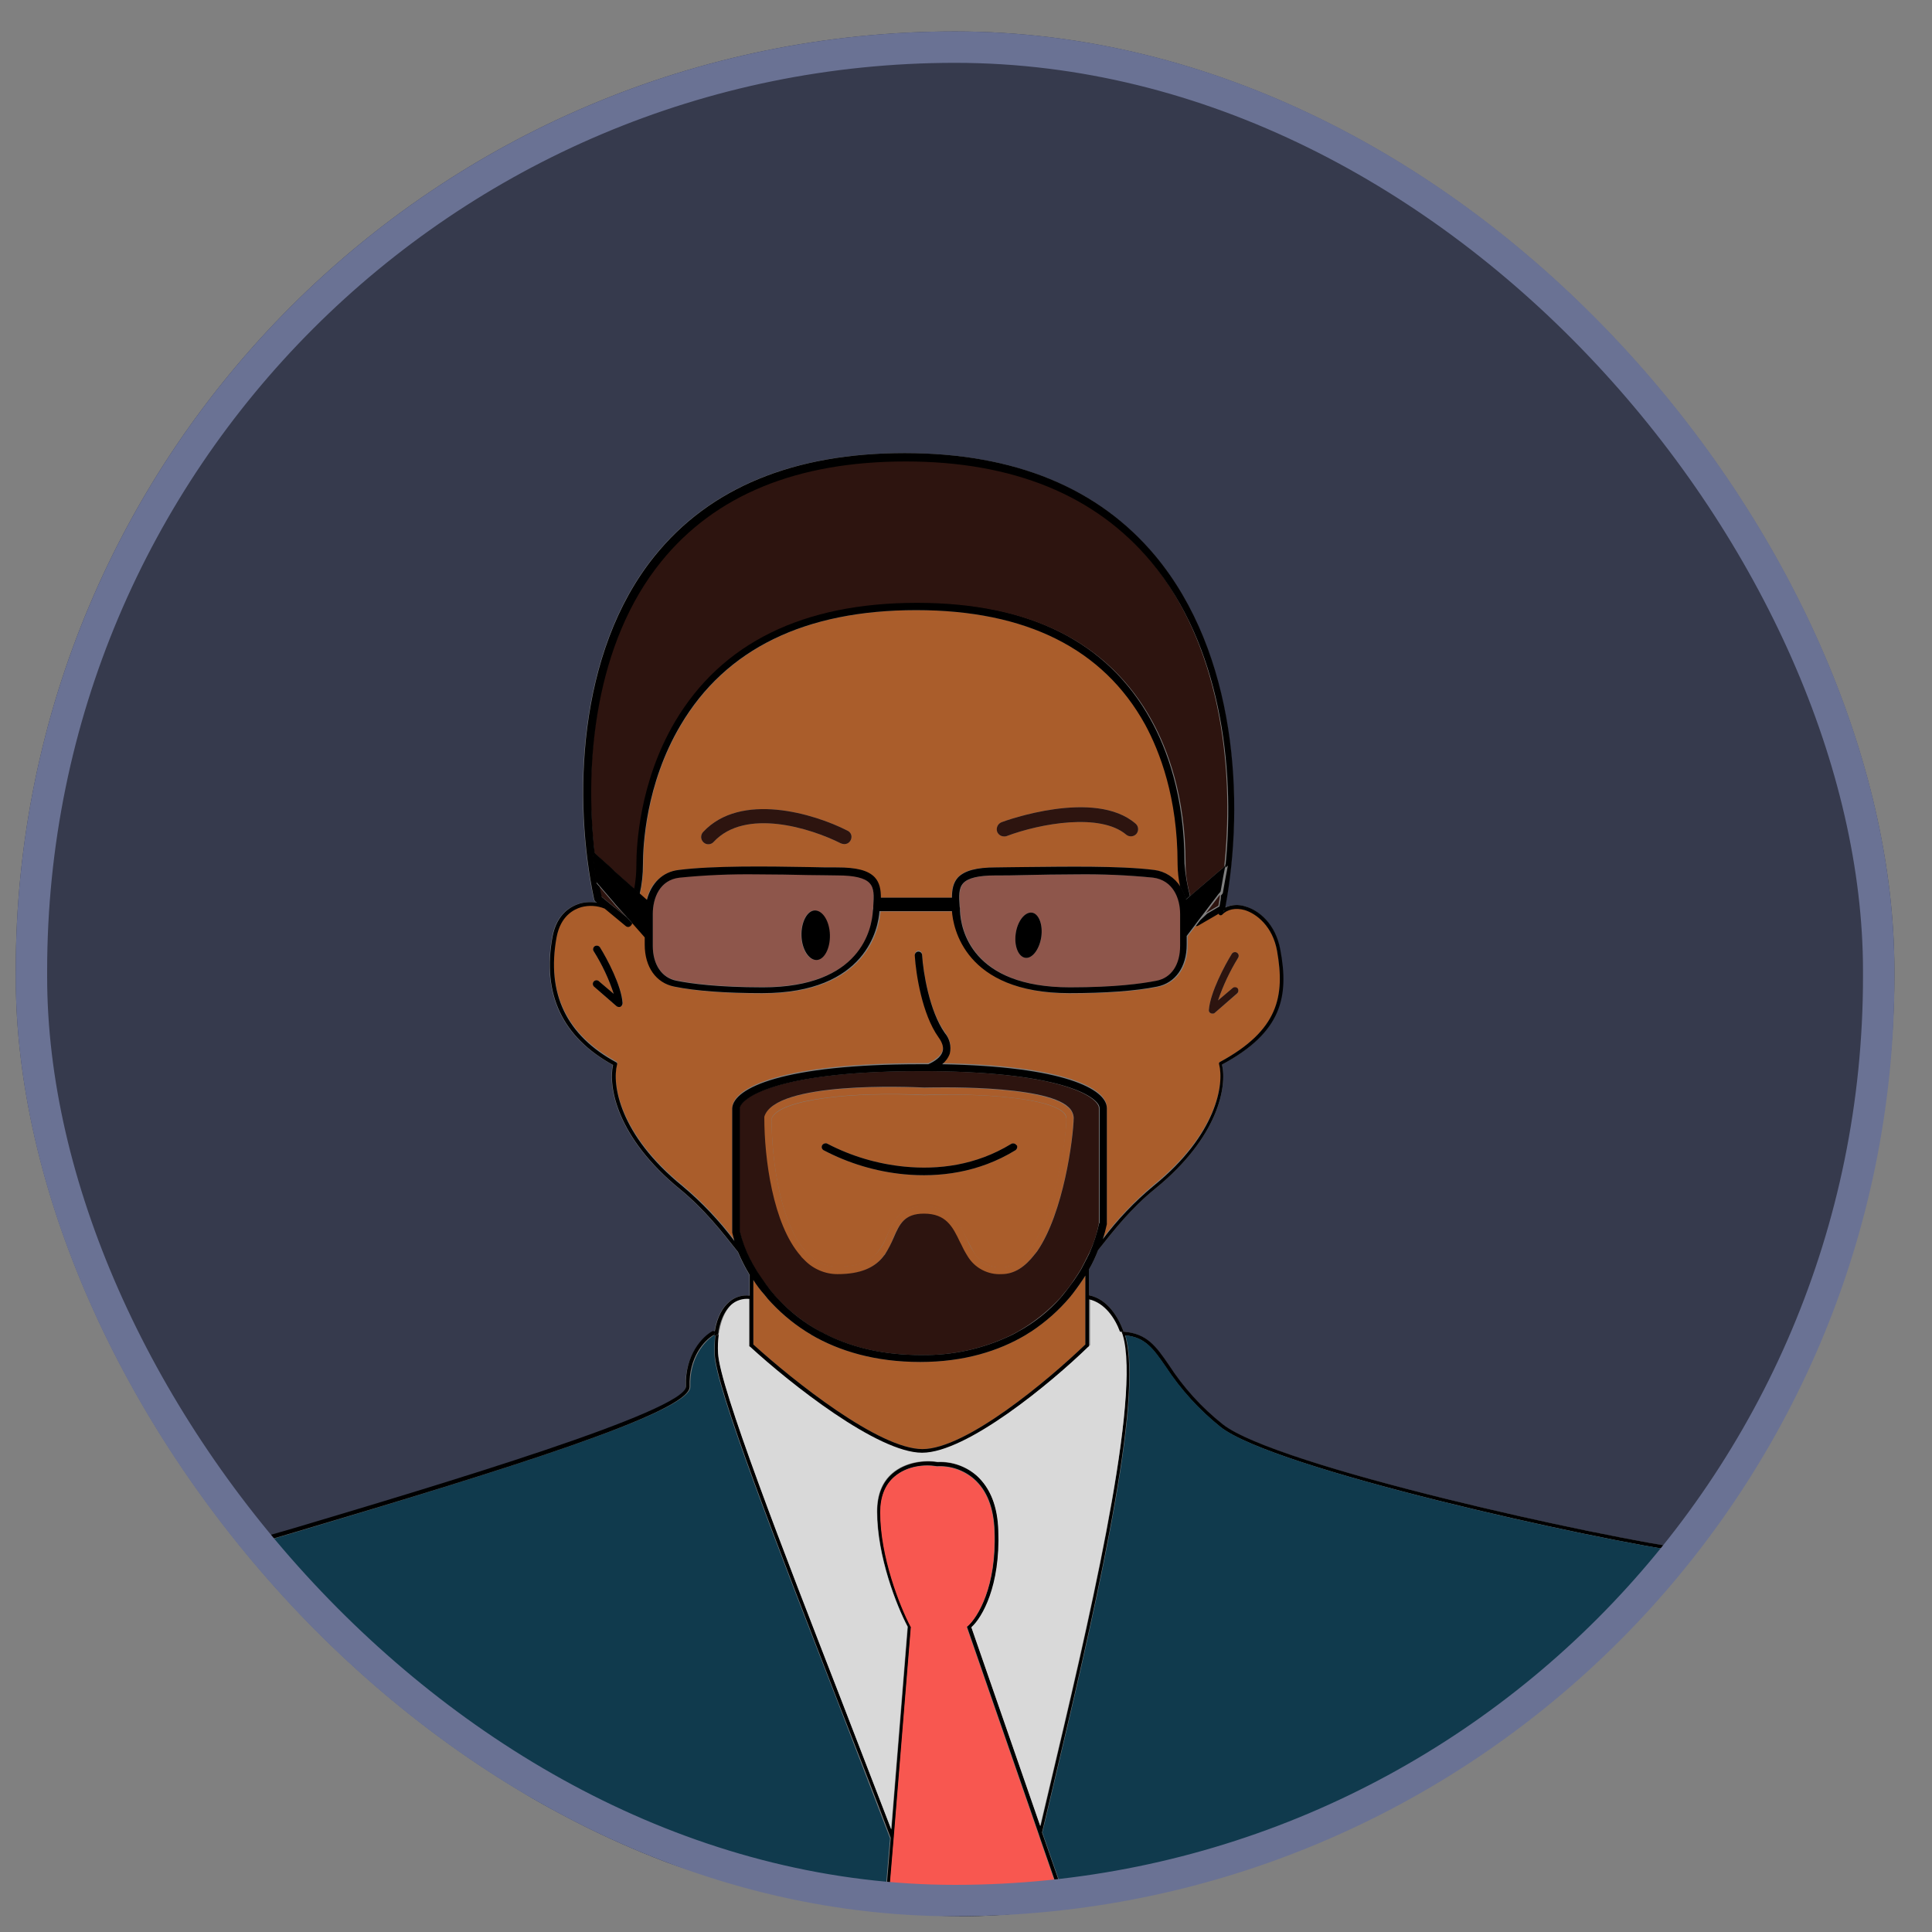 <svg width="41" height="41" viewBox="0 0 41 41" fill="none" xmlns="http://www.w3.org/2000/svg">
<rect x="0" y="0" width="41" height="41" fill="#808080" stroke="none"/>
<g clip-path="url(#clip0_87_981)">
<path d="M40.203 20.597C40.21 25.062 38.702 29.397 35.926 32.894C33.969 32.631 27.063 31.115 25.941 30.226C25.493 29.871 25.107 29.445 24.797 28.965C24.526 28.571 24.332 28.3 23.845 28.261C23.737 27.96 23.505 27.565 23.11 27.488V26.939C23.186 26.808 23.251 26.671 23.304 26.529C23.652 26.088 24.008 25.639 24.51 25.23C25.864 24.131 26.042 23.049 25.933 22.592C27.194 21.904 27.341 21.146 27.163 20.156C27.063 19.599 26.699 19.313 26.421 19.236C26.281 19.188 26.129 19.197 25.995 19.259C26.413 17.008 26.235 13.868 24.51 11.796C23.304 10.349 21.517 9.615 19.189 9.615C16.838 9.615 15.052 10.349 13.884 11.803C12.229 13.853 12.159 17.008 12.6 19.081C12.6 19.096 12.616 19.112 12.623 19.127L12.662 19.158C12.541 19.136 12.417 19.142 12.299 19.174C12.121 19.228 11.811 19.383 11.718 19.878C11.494 21.092 11.927 22.012 13.002 22.6C12.902 23.049 13.072 24.131 14.425 25.237C14.936 25.655 15.299 26.119 15.655 26.567C15.725 26.736 15.808 26.899 15.902 27.055V27.496C15.823 27.486 15.743 27.493 15.667 27.517C15.591 27.541 15.521 27.581 15.462 27.635C15.346 27.735 15.214 27.921 15.16 28.261H15.114L15.106 28.269C14.905 28.385 14.526 28.772 14.549 29.437C14.565 29.963 9.352 31.517 6.227 32.445C5.64 32.623 5.083 32.786 4.619 32.925C1.834 29.42 0.323 25.073 0.334 20.597C0.334 9.591 9.259 0.667 20.264 0.667C31.27 0.667 40.203 9.591 40.203 20.597Z" fill="#363A4D"/>
<path d="M25.949 19.344L25.964 19.336C25.972 19.328 25.98 19.328 25.98 19.32C25.98 19.313 25.964 19.336 25.949 19.344ZM15.176 28.253C15.168 28.292 15.168 28.292 15.16 28.331H15.237H15.237C15.245 28.292 15.245 28.292 15.253 28.253L15.176 28.253ZM23.033 26.753C23.035 26.753 23.037 26.752 23.039 26.75C23.04 26.749 23.041 26.747 23.041 26.745L23.033 26.753ZM15.941 26.784C15.941 26.791 15.949 26.791 15.949 26.799V26.791C15.949 26.789 15.948 26.787 15.947 26.786C15.945 26.785 15.943 26.784 15.941 26.784Z" fill="#F2F2F2"/>
<path d="M35.941 32.894C33.977 32.631 27.078 31.115 25.949 30.226C25.501 29.871 25.114 29.445 24.804 28.965C24.534 28.571 24.34 28.3 23.853 28.261H23.776C23.783 28.277 23.783 28.284 23.791 28.3C23.799 28.315 23.799 28.323 23.806 28.339C23.822 28.389 23.835 28.441 23.845 28.493C24.162 29.986 23.072 34.58 22.275 37.936C22.206 38.223 22.144 38.501 22.082 38.756L20.62 34.541C20.852 34.332 21.239 33.66 21.192 32.484C21.177 31.974 21.022 31.587 20.736 31.324C20.506 31.121 20.207 31.016 19.901 31.03C19.622 30.984 19.22 31.03 18.942 31.27C18.725 31.455 18.617 31.726 18.617 32.082C18.617 33.033 19.035 34.093 19.267 34.526L18.919 38.826C18.594 37.983 18.223 37.024 17.844 36.042C17.24 34.487 16.599 32.84 16.104 31.486C15.608 30.133 15.261 29.081 15.245 28.725C15.238 28.591 15.243 28.456 15.261 28.323H15.183C15.175 28.408 15.168 28.509 15.168 28.617V28.725C15.191 29.445 16.506 32.809 17.766 36.065C18.176 37.117 18.571 38.122 18.903 39.004L18.787 40.38L18.779 40.473C17.646 40.37 16.525 40.16 15.431 39.847C10.396 38.424 6.846 35.168 5.044 33.389C5.137 33.505 5.237 33.613 5.338 33.721C5.462 33.861 5.585 34 5.717 34.139C7.747 36.309 10.24 37.996 13.01 39.073C14.843 39.865 16.791 40.361 18.779 40.543V40.558L18.818 40.566C19.357 40.63 19.899 40.663 20.442 40.666C21.2 40.666 21.865 40.589 22.646 40.489L22.693 40.481V40.473C24.889 40.195 27.039 39.491 29.128 38.377C31.464 37.226 33.553 35.629 35.276 33.675C35.562 33.381 35.802 33.134 35.98 32.94L36.034 32.886L35.941 32.894ZM20.875 40.589C20.566 40.597 20.257 40.597 19.924 40.589H19.878C19.561 40.574 19.22 40.55 18.849 40.504V40.489L18.857 40.396L18.957 39.182L18.965 39.089L18.973 39.004L19.336 34.526V34.518L19.329 34.51C19.104 34.085 18.687 33.033 18.687 32.09C18.687 31.757 18.787 31.502 18.988 31.332C19.251 31.107 19.622 31.069 19.885 31.115H19.893C20.179 31.101 20.459 31.198 20.674 31.386C20.945 31.625 21.092 31.997 21.107 32.492C21.154 33.667 20.752 34.317 20.543 34.502L20.52 34.518L22.035 38.895L22.059 38.965L22.082 39.035L22.53 40.326L22.569 40.434V40.442C21.966 40.512 21.44 40.566 20.875 40.589ZM26.97 39.298C25.582 39.853 24.129 40.23 22.646 40.419L22.608 40.311L22.113 38.888C22.182 38.586 22.26 38.277 22.337 37.944C23.134 34.58 24.232 29.978 23.907 28.47C23.9 28.426 23.889 28.382 23.876 28.339C24.302 28.377 24.472 28.625 24.735 29.004C25.052 29.488 25.443 29.918 25.895 30.28C27.016 31.169 33.799 32.67 35.848 32.956C33.041 35.949 30.071 38.068 26.97 39.298Z" fill="black"/>
<path d="M15.168 28.292C15.169 28.305 15.166 28.319 15.16 28.331H15.238C15.237 28.317 15.24 28.304 15.246 28.292H15.168Z" fill="black"/>
<path d="M18.888 39.012L18.772 40.388L18.764 40.481C17.631 40.378 16.509 40.168 15.415 39.855C10.381 38.432 6.831 35.176 5.029 33.397C4.882 33.258 4.75 33.126 4.634 33.002C4.657 32.995 4.673 32.995 4.696 32.987C5.145 32.848 5.694 32.685 6.274 32.515C10.698 31.193 14.665 29.963 14.65 29.429C14.627 28.811 14.967 28.447 15.16 28.331H15.176C15.168 28.416 15.16 28.517 15.16 28.625V28.733C15.183 29.453 16.498 32.817 17.759 36.073C18.161 37.125 18.555 38.138 18.888 39.012Z" fill="#103A4D"/>
<path d="M35.856 32.956C33.041 35.949 30.071 38.068 26.977 39.297C25.59 39.854 24.137 40.231 22.654 40.419L22.616 40.31L22.121 38.888C22.19 38.586 22.268 38.276 22.345 37.944C23.142 34.58 24.24 29.978 23.915 28.47C23.907 28.425 23.897 28.381 23.884 28.338C24.309 28.377 24.48 28.625 24.742 29.003C25.059 29.487 25.451 29.918 25.902 30.28C27.016 31.169 33.807 32.677 35.856 32.956Z" fill="#103A4D"/>
<path d="M15.176 28.253C15.168 28.292 15.168 28.292 15.16 28.331H15.237H15.237C15.245 28.292 15.245 28.292 15.253 28.253L15.176 28.253ZM20.45 40.597C20.272 40.597 20.094 40.597 19.924 40.589C20.257 40.605 20.566 40.605 20.868 40.589C20.729 40.597 20.589 40.597 20.45 40.597Z" fill="black"/>
<path d="M15.175 28.253C15.167 28.292 15.167 28.292 15.16 28.331H15.144C14.951 28.439 14.61 28.802 14.634 29.429C14.649 29.97 10.682 31.2 6.258 32.515C5.678 32.685 5.136 32.847 4.68 32.986C4.66 32.995 4.64 33.001 4.618 33.002L5.013 33.396C5.105 33.512 5.206 33.621 5.306 33.729C5.43 33.868 5.554 34.007 5.685 34.147C5.206 33.698 4.811 33.304 4.518 33.01L4.471 32.963L4.533 32.94C4.565 32.933 4.596 32.923 4.626 32.909C5.082 32.77 5.639 32.6 6.235 32.43C9.351 31.502 14.572 29.939 14.556 29.421C14.533 28.748 14.912 28.362 15.113 28.253L15.121 28.246L15.175 28.253Z" fill="black"/>
<path d="M23.033 26.753C23.035 26.753 23.037 26.752 23.038 26.75C23.04 26.749 23.041 26.747 23.041 26.745L23.033 26.753ZM25.949 19.344L25.964 19.336C25.972 19.328 25.98 19.328 25.98 19.32C25.98 19.313 25.964 19.336 25.949 19.344ZM15.941 26.784C15.941 26.791 15.949 26.791 15.949 26.799V26.791C15.949 26.789 15.948 26.787 15.946 26.786C15.945 26.785 15.943 26.784 15.941 26.784Z" fill="#AA5D2B"/>
<path d="M24.998 18.338V18.323C24.998 16.923 24.619 15.948 24.309 15.376C23.42 13.768 21.788 12.948 19.453 12.948C17.094 12.948 15.408 13.768 14.449 15.392C13.706 16.645 13.652 17.967 13.652 18.338C13.654 18.552 13.63 18.765 13.582 18.973L13.722 19.096C13.754 18.934 13.836 18.785 13.957 18.671C14.077 18.558 14.23 18.485 14.395 18.462C15.137 18.369 16.297 18.392 17.14 18.4C17.388 18.4 17.596 18.408 17.759 18.408C18.169 18.408 18.416 18.477 18.555 18.617C18.664 18.733 18.687 18.887 18.687 19.05H20.195C20.195 18.887 20.218 18.733 20.326 18.617C20.466 18.47 20.713 18.408 21.123 18.408C21.285 18.408 21.502 18.408 21.742 18.4C22.593 18.385 23.753 18.369 24.487 18.462C24.601 18.475 24.711 18.513 24.807 18.575C24.904 18.637 24.985 18.72 25.044 18.818C25.017 18.659 25.001 18.499 24.998 18.338ZM18.053 17.828C18.041 17.854 18.021 17.877 17.996 17.892C17.971 17.907 17.943 17.914 17.913 17.913C17.89 17.912 17.866 17.906 17.844 17.898C17.202 17.573 15.818 17.14 15.145 17.866C15.131 17.882 15.115 17.894 15.097 17.902C15.078 17.911 15.058 17.916 15.038 17.917C15.018 17.917 14.998 17.914 14.979 17.907C14.96 17.899 14.943 17.888 14.928 17.874C14.899 17.846 14.882 17.808 14.88 17.768C14.879 17.727 14.893 17.688 14.921 17.658C15.717 16.799 17.272 17.263 17.983 17.627C18.002 17.635 18.018 17.646 18.032 17.661C18.045 17.676 18.055 17.693 18.062 17.712C18.069 17.731 18.071 17.751 18.07 17.771C18.068 17.791 18.062 17.81 18.053 17.828ZM24.116 17.696C24.089 17.727 24.052 17.746 24.011 17.748C23.971 17.751 23.93 17.738 23.9 17.712C23.351 17.248 22.082 17.472 21.363 17.743C21.346 17.749 21.327 17.752 21.309 17.75C21.277 17.75 21.246 17.741 21.22 17.723C21.194 17.705 21.173 17.68 21.162 17.65C21.149 17.611 21.151 17.568 21.168 17.531C21.185 17.494 21.216 17.464 21.255 17.449C21.332 17.418 23.235 16.73 24.101 17.48C24.131 17.507 24.15 17.544 24.153 17.585C24.156 17.625 24.142 17.666 24.116 17.696Z" fill="#AA5D2B"/>
<path d="M25.887 22.538C27.132 21.865 27.279 21.138 27.101 20.172C27.008 19.653 26.668 19.383 26.413 19.305C26.22 19.251 26.042 19.29 25.933 19.406C25.926 19.421 25.902 19.421 25.887 19.414C25.872 19.406 25.864 19.398 25.864 19.383L25.423 19.638C25.411 19.644 25.398 19.647 25.384 19.646H25.377L25.206 19.87V20.055C25.206 20.527 24.967 20.868 24.58 20.945C24.124 21.038 23.474 21.084 22.716 21.084C20.489 21.084 20.249 19.684 20.226 19.344H18.687C18.663 19.684 18.424 21.084 16.196 21.084C15.438 21.084 14.789 21.038 14.332 20.945C13.946 20.868 13.706 20.527 13.706 20.055V19.901L13.42 19.576C13.412 19.584 13.412 19.591 13.404 19.599C13.399 19.61 13.392 19.621 13.383 19.629C13.373 19.637 13.362 19.642 13.35 19.646C13.338 19.649 13.326 19.649 13.313 19.646C13.301 19.644 13.29 19.638 13.281 19.63L12.832 19.259C12.675 19.195 12.501 19.184 12.337 19.228C12.175 19.274 11.896 19.421 11.811 19.87C11.595 21.061 12.02 21.95 13.079 22.523C13.087 22.527 13.093 22.534 13.096 22.543C13.099 22.552 13.098 22.561 13.095 22.569C12.987 22.979 13.134 24.054 14.487 25.152C14.897 25.495 15.265 25.885 15.585 26.312C15.564 26.255 15.548 26.195 15.539 26.134V23.497C15.57 23.064 16.629 22.561 19.537 22.561H19.7C19.839 22.492 19.963 22.407 20.001 22.298C20.025 22.213 20.001 22.113 19.916 21.989C19.568 21.502 19.437 20.636 19.414 20.257C19.414 20.237 19.422 20.218 19.434 20.202C19.447 20.187 19.464 20.176 19.483 20.172C19.503 20.171 19.523 20.178 19.539 20.191C19.554 20.203 19.565 20.221 19.568 20.241C19.591 20.612 19.715 21.432 20.048 21.896C20.164 22.059 20.195 22.206 20.156 22.337C20.126 22.426 20.069 22.505 19.994 22.561C22.561 22.608 23.489 23.087 23.489 23.497V25.956C23.467 26.064 23.439 26.17 23.404 26.274C23.719 25.858 24.08 25.479 24.479 25.144C25.833 24.046 25.988 22.971 25.872 22.561C25.864 22.569 25.872 22.546 25.887 22.538ZM13.172 21.363C13.161 21.369 13.147 21.372 13.134 21.37C13.117 21.37 13.101 21.364 13.087 21.355L12.616 20.945C12.606 20.939 12.599 20.931 12.593 20.922C12.587 20.912 12.583 20.902 12.582 20.891C12.581 20.88 12.581 20.869 12.585 20.858C12.588 20.848 12.593 20.838 12.6 20.83C12.607 20.822 12.616 20.815 12.626 20.811C12.636 20.806 12.647 20.803 12.658 20.803C12.669 20.803 12.68 20.805 12.69 20.81C12.7 20.814 12.709 20.821 12.716 20.829L13.025 21.092C12.921 20.774 12.778 20.47 12.6 20.187C12.594 20.178 12.59 20.169 12.588 20.159C12.586 20.148 12.587 20.138 12.589 20.128C12.591 20.118 12.595 20.108 12.601 20.1C12.607 20.091 12.614 20.084 12.623 20.079C12.641 20.069 12.662 20.066 12.682 20.07C12.702 20.074 12.719 20.085 12.732 20.102C12.886 20.357 13.188 20.922 13.219 21.285C13.217 21.301 13.213 21.316 13.204 21.329C13.196 21.343 13.185 21.354 13.172 21.363ZM25.779 21.494C25.773 21.5 25.765 21.504 25.757 21.507C25.749 21.51 25.741 21.511 25.732 21.509C25.719 21.511 25.706 21.508 25.694 21.502C25.679 21.495 25.668 21.484 25.66 21.47C25.653 21.456 25.651 21.44 25.655 21.424C25.686 21.061 25.988 20.489 26.142 20.241C26.154 20.224 26.171 20.211 26.192 20.207C26.212 20.203 26.233 20.207 26.25 20.218C26.268 20.229 26.28 20.247 26.285 20.267C26.289 20.288 26.285 20.309 26.274 20.326C26.098 20.611 25.956 20.914 25.848 21.231L26.158 20.968C26.173 20.958 26.192 20.953 26.211 20.956C26.23 20.958 26.247 20.967 26.259 20.982C26.272 20.996 26.278 21.014 26.278 21.033C26.278 21.052 26.271 21.07 26.258 21.084L25.779 21.494Z" fill="#AA5D2B"/>
<path d="M15.941 26.784C15.941 26.791 15.949 26.791 15.949 26.799V26.791C15.949 26.789 15.948 26.787 15.946 26.786C15.945 26.785 15.943 26.784 15.941 26.784ZM25.949 19.344L25.964 19.336C25.972 19.328 25.98 19.328 25.98 19.32C25.98 19.313 25.964 19.336 25.949 19.344ZM23.033 26.753C23.034 26.753 23.035 26.753 23.036 26.752C23.037 26.752 23.038 26.751 23.038 26.75C23.039 26.75 23.04 26.749 23.04 26.748C23.041 26.747 23.041 26.746 23.041 26.745L23.033 26.753Z" fill="#AA5D2B"/>
<path d="M22.669 23.505C22.151 23.01 19.707 23.087 19.607 23.087C19.282 23.072 16.443 22.948 16.211 23.706V23.729C16.211 24.58 16.389 25.98 16.985 26.66C16.993 26.676 17.008 26.683 17.016 26.699L17.054 26.738C17.146 26.834 17.256 26.912 17.379 26.965C17.501 27.018 17.633 27.046 17.766 27.047C18.269 27.047 18.539 26.9 18.709 26.706C18.717 26.691 18.733 26.683 18.74 26.668C18.748 26.652 18.764 26.645 18.771 26.629C18.848 26.519 18.911 26.399 18.957 26.273C19.081 25.987 19.181 25.763 19.599 25.763C20.071 25.763 20.202 26.041 20.365 26.366C20.403 26.444 20.442 26.521 20.481 26.59C20.488 26.606 20.496 26.614 20.504 26.629C20.512 26.645 20.519 26.652 20.527 26.668C20.601 26.79 20.707 26.89 20.834 26.957C20.961 27.023 21.103 27.055 21.246 27.047C21.517 27.047 21.749 26.884 21.942 26.637C21.95 26.622 21.965 26.614 21.973 26.598C21.981 26.584 21.992 26.57 22.004 26.56C22.561 25.747 22.778 24.17 22.778 23.737C22.778 23.692 22.768 23.649 22.75 23.608C22.731 23.568 22.703 23.533 22.669 23.505ZM21.819 26.56C21.811 26.575 21.795 26.583 21.788 26.598C21.78 26.614 21.764 26.622 21.749 26.637C21.602 26.792 21.44 26.892 21.262 26.892C21.161 26.899 21.06 26.881 20.967 26.841C20.874 26.8 20.792 26.738 20.728 26.66C20.72 26.645 20.705 26.637 20.697 26.622C20.689 26.606 20.682 26.598 20.674 26.583C20.612 26.491 20.56 26.392 20.519 26.289C20.365 25.964 20.187 25.593 19.614 25.593C19.096 25.593 18.957 25.902 18.833 26.196C18.777 26.353 18.69 26.498 18.578 26.622L18.539 26.66C18.523 26.675 18.505 26.688 18.485 26.699C18.338 26.807 18.114 26.877 17.774 26.877C17.599 26.879 17.428 26.825 17.286 26.722C17.271 26.706 17.256 26.699 17.24 26.683C17.225 26.668 17.209 26.66 17.194 26.645C16.559 26.08 16.374 24.603 16.374 23.737C16.529 23.311 18.153 23.164 19.614 23.234C20.813 23.195 22.244 23.296 22.569 23.605C22.604 23.634 22.626 23.676 22.631 23.721C22.623 24.232 22.368 25.856 21.819 26.56Z" fill="#AA5D2B"/>
<path d="M25.949 19.344L25.964 19.336C25.972 19.328 25.98 19.328 25.98 19.32C25.98 19.313 25.964 19.336 25.949 19.344Z" fill="black"/>
<path d="M25.253 19.011L25.191 19.066L25.16 19.089C25.139 18.992 25.099 18.9 25.044 18.818C25.01 18.66 24.992 18.5 24.99 18.338V18.323C24.99 16.923 24.611 15.949 24.301 15.376C23.412 13.768 21.78 12.948 19.444 12.948C17.085 12.948 15.399 13.768 14.441 15.392C13.698 16.645 13.644 17.967 13.644 18.338C13.645 18.552 13.622 18.765 13.574 18.973L13.505 18.911L13.435 18.849C13.467 18.678 13.482 18.505 13.482 18.331C13.482 17.944 13.543 16.583 14.301 15.299C15.291 13.629 17.016 12.778 19.437 12.778C21.834 12.778 23.512 13.621 24.425 15.284C24.75 15.871 25.137 16.877 25.137 18.308V18.323C25.154 18.556 25.193 18.786 25.253 19.011Z" fill="black"/>
<path d="M13.289 19.452L13.088 19.29L13.049 19.259L13.01 19.228L12.755 19.019C12.739 18.949 12.724 18.872 12.709 18.802L12.995 19.135L13.033 19.181L13.072 19.228L13.289 19.452Z" fill="#2D140F"/>
<path d="M25.887 18.988C25.888 19.022 25.885 19.056 25.879 19.089C25.871 19.135 25.863 19.182 25.856 19.22L25.593 19.375L25.887 18.988Z" fill="#2D140F"/>
<path d="M25.988 18.307C25.988 18.338 25.98 18.361 25.98 18.392L25.949 18.423L25.91 18.454L25.261 19.011C25.196 18.793 25.162 18.566 25.16 18.338V18.323C25.16 16.892 24.773 15.887 24.449 15.299C23.536 13.636 21.858 12.793 19.46 12.793C17.04 12.793 15.315 13.644 14.325 15.314C13.567 16.598 13.505 17.959 13.505 18.346C13.506 18.52 13.49 18.693 13.459 18.864L13.056 18.508L13.018 18.47L12.979 18.431L12.616 18.106C12.384 16.134 12.631 13.613 14.023 11.896C15.168 10.481 16.908 9.769 19.213 9.769C21.494 9.769 23.242 10.488 24.418 11.896C25.872 13.659 26.197 16.211 25.988 18.307Z" fill="#2D140F"/>
<path d="M24.116 17.696C24.089 17.727 24.051 17.745 24.011 17.748C23.97 17.751 23.93 17.738 23.899 17.712C23.35 17.248 22.082 17.472 21.362 17.743C21.345 17.749 21.327 17.752 21.308 17.75C21.276 17.75 21.246 17.741 21.219 17.723C21.193 17.705 21.173 17.68 21.161 17.65C21.148 17.611 21.15 17.568 21.168 17.531C21.185 17.493 21.216 17.464 21.254 17.449C21.331 17.418 23.234 16.73 24.1 17.48C24.131 17.507 24.149 17.544 24.152 17.585C24.155 17.625 24.142 17.665 24.116 17.696Z" fill="#2D140F"/>
<path d="M18.053 17.828C18.041 17.854 18.021 17.876 17.996 17.892C17.971 17.907 17.942 17.914 17.913 17.913C17.89 17.911 17.866 17.906 17.844 17.897C17.202 17.573 15.818 17.14 15.145 17.866C15.131 17.882 15.115 17.894 15.097 17.902C15.078 17.911 15.058 17.916 15.038 17.916C15.018 17.917 14.998 17.914 14.979 17.907C14.96 17.899 14.943 17.888 14.928 17.874C14.899 17.846 14.881 17.808 14.88 17.767C14.879 17.727 14.893 17.688 14.92 17.658C15.717 16.799 17.271 17.263 17.983 17.627C18.001 17.635 18.018 17.646 18.031 17.661C18.045 17.676 18.055 17.693 18.062 17.712C18.069 17.731 18.071 17.751 18.069 17.771C18.068 17.791 18.062 17.81 18.053 17.828Z" fill="#2D140F"/>
<path d="M18.455 18.733C18.354 18.625 18.13 18.57 17.774 18.57C17.612 18.57 17.395 18.57 17.148 18.563C16.815 18.555 16.436 18.547 16.057 18.547C15.512 18.54 14.968 18.563 14.425 18.617C14.008 18.671 13.853 19.05 13.853 19.39V20.063C13.853 20.465 14.039 20.744 14.356 20.805C14.673 20.867 15.237 20.945 16.189 20.945C18.285 20.945 18.509 19.707 18.524 19.32C18.523 19.289 18.526 19.258 18.532 19.228C18.547 19.011 18.555 18.849 18.455 18.733ZM17.318 20.372C17.148 20.372 17.009 20.14 17.001 19.854C16.993 19.568 17.125 19.32 17.287 19.32C17.449 19.32 17.596 19.553 17.604 19.846C17.612 20.14 17.488 20.372 17.318 20.372Z" fill="#8E564B"/>
<path d="M24.48 18.625C23.937 18.571 23.393 18.548 22.848 18.555C22.461 18.555 22.082 18.563 21.757 18.57C21.51 18.57 21.301 18.578 21.131 18.578C20.775 18.578 20.551 18.632 20.45 18.741C20.35 18.849 20.358 19.019 20.373 19.235C20.372 19.267 20.374 19.298 20.381 19.328C20.396 19.707 20.62 20.953 22.716 20.953C23.668 20.953 24.24 20.875 24.549 20.813C24.859 20.751 25.052 20.473 25.052 20.071V19.398C25.044 19.058 24.897 18.671 24.48 18.625ZM22.098 19.885C22.059 20.148 21.904 20.349 21.757 20.326C21.61 20.303 21.518 20.071 21.556 19.808C21.595 19.545 21.75 19.352 21.896 19.367C22.044 19.383 22.136 19.622 22.098 19.885Z" fill="#8E564B"/>
<path d="M15.214 28.253C15.207 28.293 15.207 28.292 15.199 28.331H15.238H15.238C15.245 28.292 15.245 28.293 15.253 28.253L15.214 28.253Z" fill="#D9D9D9"/>
<path d="M22.268 37.928C22.198 38.214 22.136 38.493 22.074 38.748L20.613 34.533C20.845 34.324 21.231 33.651 21.185 32.476C21.169 31.965 21.015 31.579 20.729 31.316C20.499 31.113 20.199 31.008 19.893 31.022C19.615 30.976 19.213 31.022 18.934 31.262C18.718 31.447 18.61 31.718 18.61 32.074C18.61 33.025 19.027 34.084 19.259 34.518L18.911 38.818C18.586 37.975 18.215 37.016 17.836 36.033C17.233 34.479 16.591 32.832 16.096 31.478C15.601 30.125 15.253 29.073 15.238 28.717C15.23 28.583 15.236 28.448 15.253 28.315C15.252 28.302 15.255 28.288 15.261 28.276C15.259 28.263 15.262 28.25 15.268 28.238C15.323 27.928 15.439 27.758 15.539 27.665C15.592 27.619 15.653 27.585 15.72 27.563C15.786 27.542 15.856 27.535 15.926 27.542V28.547L15.941 28.555C16.792 29.336 18.648 30.805 19.592 30.805C20.535 30.805 22.314 29.336 23.118 28.555L23.134 28.547V27.549C23.474 27.627 23.691 27.959 23.791 28.238C23.799 28.253 23.799 28.261 23.807 28.276C23.814 28.292 23.814 28.299 23.822 28.315C23.838 28.366 23.851 28.417 23.861 28.47C24.155 29.978 23.064 34.572 22.268 37.928Z" fill="#D9D9D9"/>
<path d="M15.176 28.253C15.168 28.292 15.168 28.292 15.16 28.331H15.237H15.237C15.245 28.292 15.245 28.292 15.253 28.253L15.176 28.253Z" fill="black"/>
<path d="M25.987 18.385L25.949 18.424L25.91 18.454L25.26 19.011L25.198 19.066L25.168 19.089C25.146 18.992 25.107 18.9 25.051 18.818C24.991 18.721 24.91 18.639 24.813 18.577C24.717 18.515 24.608 18.476 24.495 18.462C23.752 18.369 22.592 18.393 21.749 18.4C21.502 18.4 21.293 18.408 21.13 18.408C20.72 18.408 20.473 18.478 20.334 18.617C20.226 18.733 20.202 18.888 20.202 19.05H18.694C18.694 18.888 18.671 18.733 18.563 18.617C18.423 18.47 18.176 18.408 17.766 18.408C17.604 18.408 17.387 18.408 17.147 18.4C16.297 18.385 15.136 18.369 14.402 18.462C14.062 18.501 13.822 18.741 13.729 19.096L13.59 18.973L13.52 18.911L13.45 18.849L13.048 18.493L13.01 18.454L12.971 18.416L12.607 18.091L12.569 18.06L12.646 18.71L12.708 18.779L12.994 19.112L13.033 19.158L13.072 19.205L13.28 19.437L13.342 19.506L13.396 19.568L13.682 19.893V20.048C13.682 20.52 13.922 20.86 14.309 20.937C14.765 21.03 15.415 21.076 16.173 21.076C18.4 21.076 18.64 19.677 18.663 19.336H20.202C20.226 19.677 20.465 21.076 22.693 21.076C23.451 21.076 24.1 21.03 24.556 20.937C24.943 20.86 25.183 20.52 25.183 20.048V19.862L25.353 19.638L25.446 19.514L25.57 19.352L25.863 18.965L25.879 18.95L25.902 18.919L25.91 18.88L25.956 18.617L26.011 18.331L25.987 18.385ZM18.532 19.236C18.533 19.267 18.53 19.298 18.524 19.328C18.501 19.707 18.276 20.953 16.188 20.953C15.237 20.953 14.665 20.875 14.355 20.813C14.046 20.752 13.853 20.473 13.853 20.071V19.398C13.853 19.058 14 18.671 14.425 18.625C14.967 18.571 15.512 18.548 16.057 18.555C16.444 18.555 16.823 18.563 17.147 18.57C17.395 18.57 17.604 18.578 17.774 18.578C18.13 18.578 18.354 18.632 18.454 18.741C18.555 18.849 18.547 19.011 18.532 19.236ZM25.044 20.071C25.044 20.473 24.858 20.752 24.541 20.813C24.224 20.875 23.659 20.953 22.708 20.953C20.612 20.953 20.388 19.715 20.372 19.328C20.374 19.297 20.371 19.266 20.365 19.236C20.349 19.019 20.341 18.849 20.442 18.741C20.543 18.632 20.767 18.578 21.123 18.578C21.285 18.578 21.502 18.578 21.749 18.57C22.082 18.563 22.461 18.555 22.84 18.555C23.384 18.548 23.929 18.571 24.471 18.625C24.889 18.679 25.044 19.058 25.044 19.398V20.071Z" fill="black"/>
<path d="M23.033 27.07V28.532C22.229 29.305 20.496 30.751 19.576 30.751C18.655 30.751 16.838 29.305 15.987 28.532V27.163C16.058 27.275 16.138 27.381 16.227 27.48C16.235 27.495 16.25 27.503 16.258 27.518C16.266 27.534 16.281 27.542 16.289 27.557C16.526 27.826 16.799 28.06 17.101 28.253C17.124 28.269 17.14 28.276 17.163 28.292C17.184 28.303 17.205 28.316 17.225 28.331C17.812 28.671 18.57 28.903 19.529 28.903C20.457 28.903 21.192 28.671 21.765 28.331C21.788 28.315 21.803 28.307 21.826 28.292C21.85 28.276 21.865 28.269 21.888 28.253C22.191 28.052 22.465 27.81 22.7 27.534C22.708 27.518 22.724 27.511 22.731 27.495C22.739 27.48 22.755 27.472 22.762 27.456C22.862 27.334 22.952 27.205 23.033 27.07Z" fill="#AA5D2B"/>
<path d="M23.033 26.753C23.035 26.753 23.037 26.752 23.038 26.751C23.04 26.749 23.04 26.747 23.04 26.745L23.033 26.753Z" fill="#AA5D2B"/>
<path d="M15.941 26.784C15.941 26.791 15.949 26.791 15.949 26.799V26.791C15.949 26.79 15.948 26.788 15.946 26.786C15.945 26.785 15.943 26.784 15.941 26.784ZM23.033 26.753C23.035 26.753 23.037 26.752 23.038 26.751C23.04 26.749 23.041 26.747 23.041 26.745L23.033 26.753Z" fill="black"/>
<path d="M22.569 40.434C21.966 40.512 21.433 40.574 20.868 40.597H20.86C20.721 40.597 20.582 40.605 20.442 40.605C20.265 40.605 20.087 40.605 19.917 40.597H19.87C19.553 40.581 19.213 40.558 18.842 40.512V40.496L18.849 40.404L18.95 39.189L18.958 39.096L18.965 39.011L19.329 34.533V34.526L19.321 34.518C19.097 34.093 18.679 33.041 18.679 32.097C18.679 31.765 18.78 31.509 18.981 31.339C19.244 31.115 19.615 31.076 19.878 31.123H19.886C20.171 31.109 20.451 31.206 20.667 31.393C20.938 31.633 21.084 32.005 21.1 32.499C21.146 33.675 20.744 34.325 20.535 34.51L20.512 34.526L22.028 38.903L22.051 38.973L22.074 39.042L22.523 40.334L22.569 40.434Z" fill="#F85750"/>
<path d="M15.941 26.784C15.941 26.791 15.949 26.791 15.949 26.799V26.791C15.949 26.79 15.948 26.788 15.946 26.786C15.945 26.785 15.943 26.784 15.941 26.784ZM23.033 26.753C23.035 26.753 23.037 26.752 23.038 26.751C23.04 26.749 23.041 26.747 23.041 26.745L23.033 26.753Z" fill="#2D140F"/>
<path d="M19.731 22.731H19.406C16.429 22.747 15.709 23.311 15.694 23.52V26.127C15.744 26.336 15.819 26.539 15.918 26.73C15.927 26.749 15.937 26.767 15.949 26.784L15.957 26.792V26.799C15.972 26.823 15.98 26.846 15.995 26.869L16.065 26.985C16.12 27.08 16.182 27.171 16.251 27.256C16.305 27.333 16.367 27.403 16.429 27.48C16.441 27.491 16.452 27.504 16.459 27.519L16.498 27.557C16.763 27.839 17.071 28.077 17.411 28.261C17.436 28.276 17.462 28.289 17.488 28.3C17.511 28.315 17.542 28.323 17.566 28.339C18.091 28.594 18.741 28.756 19.538 28.756C20.198 28.769 20.853 28.626 21.448 28.339C21.473 28.324 21.499 28.311 21.525 28.3C21.548 28.284 21.572 28.277 21.595 28.261C21.935 28.068 22.243 27.822 22.508 27.534C22.52 27.523 22.53 27.51 22.538 27.496C22.546 27.48 22.562 27.472 22.569 27.457C22.648 27.367 22.721 27.271 22.786 27.171C22.84 27.093 22.894 27.008 22.941 26.931C22.971 26.869 23.002 26.815 23.033 26.753V26.745L23.041 26.738C23.05 26.716 23.06 26.696 23.072 26.676C23.087 26.653 23.095 26.622 23.111 26.598C23.209 26.395 23.28 26.179 23.32 25.956V23.52C23.327 23.319 22.662 22.755 19.731 22.731ZM22.012 26.552C22.005 26.567 21.989 26.575 21.982 26.591C21.974 26.606 21.958 26.614 21.951 26.629C21.757 26.877 21.533 27.039 21.255 27.039C21.112 27.047 20.969 27.016 20.843 26.949C20.716 26.883 20.61 26.783 20.535 26.66C20.528 26.645 20.52 26.637 20.512 26.622C20.504 26.606 20.497 26.598 20.489 26.583C20.442 26.506 20.412 26.428 20.373 26.359C20.218 26.034 20.079 25.755 19.607 25.755C19.19 25.755 19.089 25.98 18.965 26.266C18.913 26.389 18.851 26.508 18.78 26.622C18.772 26.637 18.756 26.645 18.749 26.66C18.741 26.676 18.726 26.683 18.718 26.699C18.548 26.892 18.277 27.039 17.774 27.039C17.641 27.039 17.509 27.012 17.387 26.958C17.264 26.905 17.154 26.827 17.063 26.73L17.024 26.691C17.012 26.68 17.001 26.667 16.993 26.653C16.398 25.98 16.22 24.572 16.22 23.721V23.698C16.452 22.94 19.29 23.064 19.615 23.079C19.715 23.079 22.167 23.002 22.678 23.497C22.71 23.526 22.736 23.56 22.754 23.598C22.773 23.637 22.784 23.679 22.786 23.721C22.778 24.162 22.569 25.74 22.012 26.552Z" fill="#2D140F"/>
<path d="M22.569 23.613C22.244 23.296 20.806 23.195 19.615 23.242C18.145 23.165 16.529 23.319 16.374 23.744C16.374 24.619 16.56 26.088 17.194 26.652C17.209 26.668 17.225 26.676 17.24 26.691C17.256 26.707 17.271 26.714 17.287 26.73C17.428 26.832 17.599 26.887 17.774 26.884C18.114 26.884 18.338 26.815 18.485 26.707C18.501 26.691 18.524 26.683 18.54 26.668C18.555 26.652 18.57 26.645 18.578 26.629C18.685 26.502 18.771 26.358 18.833 26.204C18.965 25.902 19.096 25.601 19.615 25.601C20.179 25.601 20.357 25.972 20.519 26.297C20.574 26.405 20.62 26.498 20.674 26.591C20.682 26.606 20.69 26.614 20.697 26.629C20.705 26.645 20.721 26.652 20.728 26.668C20.791 26.743 20.871 26.802 20.96 26.843C21.049 26.883 21.146 26.903 21.244 26.901C21.342 26.898 21.438 26.874 21.526 26.83C21.613 26.786 21.689 26.722 21.749 26.645L21.788 26.606C21.796 26.591 21.811 26.583 21.819 26.567C22.376 25.864 22.631 24.247 22.631 23.744C22.626 23.695 22.605 23.648 22.569 23.613ZM21.548 24.41C20.767 24.889 19.924 24.99 19.189 24.92C18.592 24.863 18.011 24.689 17.48 24.41C17.471 24.405 17.462 24.398 17.456 24.39C17.449 24.382 17.444 24.372 17.441 24.362C17.438 24.352 17.437 24.341 17.439 24.331C17.44 24.32 17.444 24.31 17.449 24.301C17.457 24.29 17.467 24.281 17.479 24.274C17.491 24.267 17.505 24.264 17.519 24.263C17.532 24.261 17.546 24.263 17.557 24.27C18.067 24.537 18.624 24.702 19.197 24.758C19.908 24.827 20.705 24.735 21.455 24.278C21.474 24.266 21.496 24.262 21.518 24.266C21.54 24.271 21.559 24.283 21.571 24.301C21.58 24.316 21.585 24.331 21.587 24.348C21.587 24.361 21.584 24.374 21.577 24.385C21.57 24.396 21.56 24.405 21.548 24.41Z" fill="#AA5D2B"/>
<path d="M22.097 19.885C22.058 20.148 21.904 20.349 21.757 20.326C21.61 20.303 21.517 20.071 21.556 19.808C21.594 19.545 21.749 19.352 21.896 19.367C22.043 19.383 22.136 19.622 22.097 19.885Z" fill="black"/>
<path d="M17.612 19.839C17.62 20.133 17.488 20.373 17.326 20.373C17.163 20.373 17.016 20.141 17.009 19.854C17.001 19.568 17.132 19.321 17.295 19.321C17.457 19.321 17.604 19.545 17.612 19.839Z" fill="black"/>
<path fill-rule="evenodd" clip-rule="evenodd" d="M21.587 24.34C21.587 24.354 21.583 24.368 21.576 24.38C21.57 24.392 21.56 24.402 21.548 24.41C20.767 24.889 19.924 24.99 19.189 24.92C18.591 24.863 18.011 24.689 17.48 24.41C17.47 24.405 17.462 24.398 17.456 24.39C17.449 24.382 17.444 24.372 17.441 24.362C17.438 24.352 17.437 24.342 17.439 24.331C17.44 24.321 17.444 24.311 17.449 24.302C17.457 24.29 17.467 24.281 17.479 24.274C17.491 24.268 17.505 24.264 17.518 24.263C17.532 24.261 17.546 24.264 17.557 24.271C18.067 24.537 18.624 24.702 19.197 24.758C19.908 24.827 20.705 24.735 21.455 24.278C21.474 24.266 21.496 24.262 21.518 24.267C21.539 24.271 21.558 24.283 21.571 24.302C21.587 24.309 21.587 24.325 21.587 24.34Z" fill="black"/>
<path d="M13.211 21.285C13.211 21.3 13.207 21.315 13.201 21.328C13.194 21.342 13.184 21.354 13.172 21.363C13.161 21.369 13.147 21.372 13.133 21.37C13.117 21.37 13.101 21.364 13.087 21.355L12.615 20.945C12.606 20.939 12.598 20.931 12.593 20.922C12.587 20.912 12.583 20.902 12.582 20.891C12.58 20.88 12.581 20.869 12.584 20.858C12.587 20.848 12.593 20.838 12.6 20.83C12.607 20.822 12.616 20.815 12.626 20.81C12.636 20.806 12.647 20.803 12.658 20.803C12.669 20.803 12.679 20.805 12.69 20.81C12.7 20.814 12.709 20.821 12.716 20.829L13.025 21.092C12.921 20.774 12.778 20.47 12.6 20.187C12.594 20.178 12.59 20.169 12.588 20.159C12.586 20.148 12.586 20.138 12.589 20.128C12.591 20.118 12.595 20.108 12.601 20.1C12.607 20.091 12.614 20.084 12.623 20.079C12.641 20.069 12.662 20.066 12.682 20.07C12.701 20.074 12.719 20.085 12.731 20.102C12.886 20.349 13.188 20.922 13.211 21.285Z" fill="black"/>
<path d="M26.25 21.084L25.779 21.494C25.773 21.5 25.765 21.504 25.757 21.507C25.749 21.509 25.741 21.51 25.732 21.509C25.719 21.51 25.706 21.508 25.694 21.502C25.679 21.495 25.668 21.484 25.66 21.47C25.654 21.456 25.651 21.439 25.655 21.424C25.686 21.061 25.988 20.488 26.142 20.241C26.154 20.223 26.171 20.211 26.192 20.207C26.212 20.203 26.233 20.206 26.25 20.218C26.268 20.229 26.28 20.247 26.285 20.267C26.289 20.287 26.285 20.308 26.274 20.326C26.099 20.611 25.956 20.914 25.848 21.231L26.158 20.968C26.173 20.955 26.193 20.948 26.213 20.95C26.234 20.951 26.253 20.96 26.266 20.976C26.277 20.992 26.281 21.013 26.279 21.033C26.276 21.052 26.266 21.071 26.25 21.084Z" fill="#2D140F"/>
<path d="M27.171 20.156C27.07 19.599 26.707 19.313 26.428 19.236C26.289 19.188 26.136 19.197 26.003 19.259C26.42 17.008 26.243 13.868 24.518 11.796C23.311 10.35 21.525 9.615 19.197 9.615C16.846 9.615 15.059 10.35 13.891 11.803C12.236 13.853 12.167 17.008 12.608 19.081C12.608 19.097 12.623 19.112 12.631 19.128L12.669 19.158C12.549 19.136 12.425 19.142 12.306 19.174C12.128 19.228 11.819 19.383 11.726 19.878C11.502 21.092 11.935 22.012 13.01 22.6C12.909 23.049 13.079 24.131 14.433 25.237C14.943 25.655 15.307 26.119 15.662 26.568C15.733 26.736 15.815 26.899 15.91 27.055V27.496C15.831 27.486 15.75 27.493 15.674 27.517C15.598 27.541 15.528 27.581 15.469 27.635C15.353 27.735 15.222 27.921 15.168 28.261H15.245C15.299 27.952 15.415 27.782 15.516 27.689C15.568 27.643 15.63 27.608 15.696 27.587C15.763 27.566 15.833 27.558 15.902 27.565V28.571L15.918 28.578C16.768 29.36 18.625 30.829 19.568 30.829C20.512 30.829 22.291 29.36 23.095 28.578L23.11 28.571V27.573C23.451 27.65 23.667 27.983 23.768 28.261H23.845C23.737 27.96 23.505 27.565 23.11 27.488V26.939C23.186 26.808 23.25 26.671 23.304 26.529C23.652 26.088 24.007 25.64 24.51 25.23C25.864 24.131 26.041 23.049 25.933 22.592C27.209 21.904 27.356 21.146 27.171 20.156ZM23.033 28.532C22.229 29.305 20.496 30.752 19.576 30.752C18.655 30.752 16.838 29.305 15.987 28.532V27.163C16.058 27.276 16.138 27.382 16.227 27.48C16.235 27.496 16.25 27.503 16.258 27.519C16.266 27.534 16.281 27.542 16.289 27.558C16.526 27.826 16.799 28.061 17.101 28.254C17.124 28.269 17.14 28.277 17.163 28.292C17.185 28.303 17.205 28.316 17.225 28.331C17.812 28.671 18.57 28.903 19.529 28.903C20.458 28.903 21.192 28.671 21.765 28.331C21.788 28.315 21.803 28.308 21.826 28.292C21.85 28.277 21.865 28.269 21.888 28.254C22.191 28.053 22.465 27.811 22.7 27.534C22.708 27.519 22.724 27.511 22.731 27.496C22.739 27.48 22.755 27.472 22.762 27.457C22.863 27.326 22.956 27.194 23.033 27.07V28.532ZM23.327 25.957C23.279 26.177 23.209 26.392 23.118 26.599C23.103 26.622 23.095 26.653 23.079 26.676C23.071 26.697 23.06 26.718 23.048 26.738C23.048 26.745 23.041 26.745 23.041 26.753C23.01 26.815 22.979 26.869 22.948 26.931C22.901 27.008 22.847 27.093 22.793 27.171C22.724 27.264 22.654 27.364 22.577 27.457C22.569 27.472 22.553 27.48 22.546 27.496C22.538 27.511 22.523 27.519 22.515 27.534C22.256 27.828 21.947 28.074 21.602 28.261C21.579 28.277 21.556 28.285 21.533 28.3C21.508 28.314 21.482 28.327 21.455 28.339C20.86 28.625 20.206 28.768 19.545 28.756C18.748 28.756 18.099 28.594 17.573 28.339C17.55 28.323 17.519 28.315 17.495 28.3C17.471 28.285 17.445 28.273 17.418 28.261C17.076 28.08 16.768 27.842 16.506 27.558L16.467 27.519C16.459 27.503 16.444 27.496 16.436 27.48C16.372 27.409 16.313 27.334 16.258 27.256C16.188 27.163 16.127 27.07 16.072 26.985L16.003 26.869C15.987 26.846 15.98 26.823 15.964 26.8C15.964 26.792 15.956 26.792 15.956 26.784C15.948 26.765 15.937 26.747 15.925 26.73C15.827 26.539 15.751 26.336 15.701 26.127V23.52C15.717 23.319 16.436 22.747 19.413 22.732H19.738C22.669 22.755 23.335 23.319 23.335 23.513V25.957H23.327ZM25.887 22.538C25.879 22.543 25.873 22.55 25.87 22.558C25.867 22.567 25.868 22.576 25.871 22.585C25.98 22.994 25.833 24.07 24.479 25.168C24.078 25.501 23.717 25.88 23.404 26.297C23.438 26.193 23.466 26.087 23.489 25.98V23.52C23.489 23.11 22.561 22.631 19.994 22.585C20.067 22.526 20.124 22.449 20.156 22.36C20.174 22.284 20.174 22.203 20.155 22.127C20.136 22.05 20.099 21.979 20.048 21.919C19.723 21.455 19.591 20.636 19.568 20.264C19.566 20.244 19.556 20.225 19.54 20.212C19.524 20.199 19.504 20.193 19.483 20.195C19.463 20.197 19.444 20.207 19.431 20.223C19.418 20.239 19.411 20.259 19.413 20.28C19.437 20.667 19.568 21.525 19.916 22.012C20.001 22.128 20.032 22.237 20.001 22.322C19.963 22.438 19.839 22.523 19.7 22.585H19.537C16.629 22.585 15.562 23.087 15.539 23.52V26.158C15.554 26.212 15.57 26.274 15.585 26.336C15.265 25.908 14.896 25.519 14.487 25.175C13.133 24.077 12.987 23.002 13.095 22.592C13.098 22.584 13.099 22.575 13.096 22.566C13.093 22.558 13.087 22.55 13.079 22.546C12.02 21.974 11.594 21.084 11.811 19.893C11.896 19.437 12.175 19.298 12.337 19.251C12.501 19.207 12.675 19.218 12.832 19.282L13.28 19.653C13.29 19.661 13.301 19.667 13.313 19.67C13.325 19.672 13.338 19.672 13.35 19.669C13.373 19.66 13.392 19.644 13.404 19.622C13.404 19.615 13.412 19.607 13.42 19.599L13.366 19.537L13.304 19.468L13.103 19.305L13.064 19.274L13.025 19.244L12.77 19.035C12.755 18.965 12.739 18.888 12.724 18.818L12.662 18.748L12.584 18.099L12.623 18.13C12.391 16.158 12.639 13.636 14.031 11.919C15.175 10.504 16.915 9.793 19.22 9.793C21.502 9.793 23.25 10.512 24.425 11.919C25.895 13.683 26.212 16.243 26.011 18.331C26.011 18.362 26.003 18.385 26.003 18.416L26.011 18.408L26.057 18.37L26.003 18.656L25.956 18.919L25.949 18.957L25.925 18.988L25.91 19.004C25.911 19.038 25.908 19.071 25.902 19.104C25.895 19.151 25.887 19.197 25.879 19.236L25.616 19.39L25.469 19.53L25.376 19.653H25.384C25.397 19.655 25.411 19.652 25.423 19.646L25.864 19.39C25.864 19.406 25.871 19.414 25.887 19.421C25.895 19.424 25.903 19.424 25.911 19.423C25.919 19.422 25.927 19.419 25.933 19.414C26.041 19.298 26.219 19.259 26.413 19.313C26.668 19.39 27.008 19.661 27.101 20.179C27.271 21.138 27.132 21.865 25.887 22.538ZM25.987 19.321L25.972 19.336L25.956 19.344C25.964 19.336 25.972 19.321 25.987 19.321Z" fill="black"/>
</g>
<rect x="0.667" y="1" width="39.202" height="39.333" rx="19.601" stroke="#6A7294" stroke-width="0.667"/>
<defs>
<clipPath id="clip0_87_981">
<rect x="0.334" y="0.667" width="39.868" height="40" rx="19.934" fill="white"/>
</clipPath>
</defs>
</svg>
